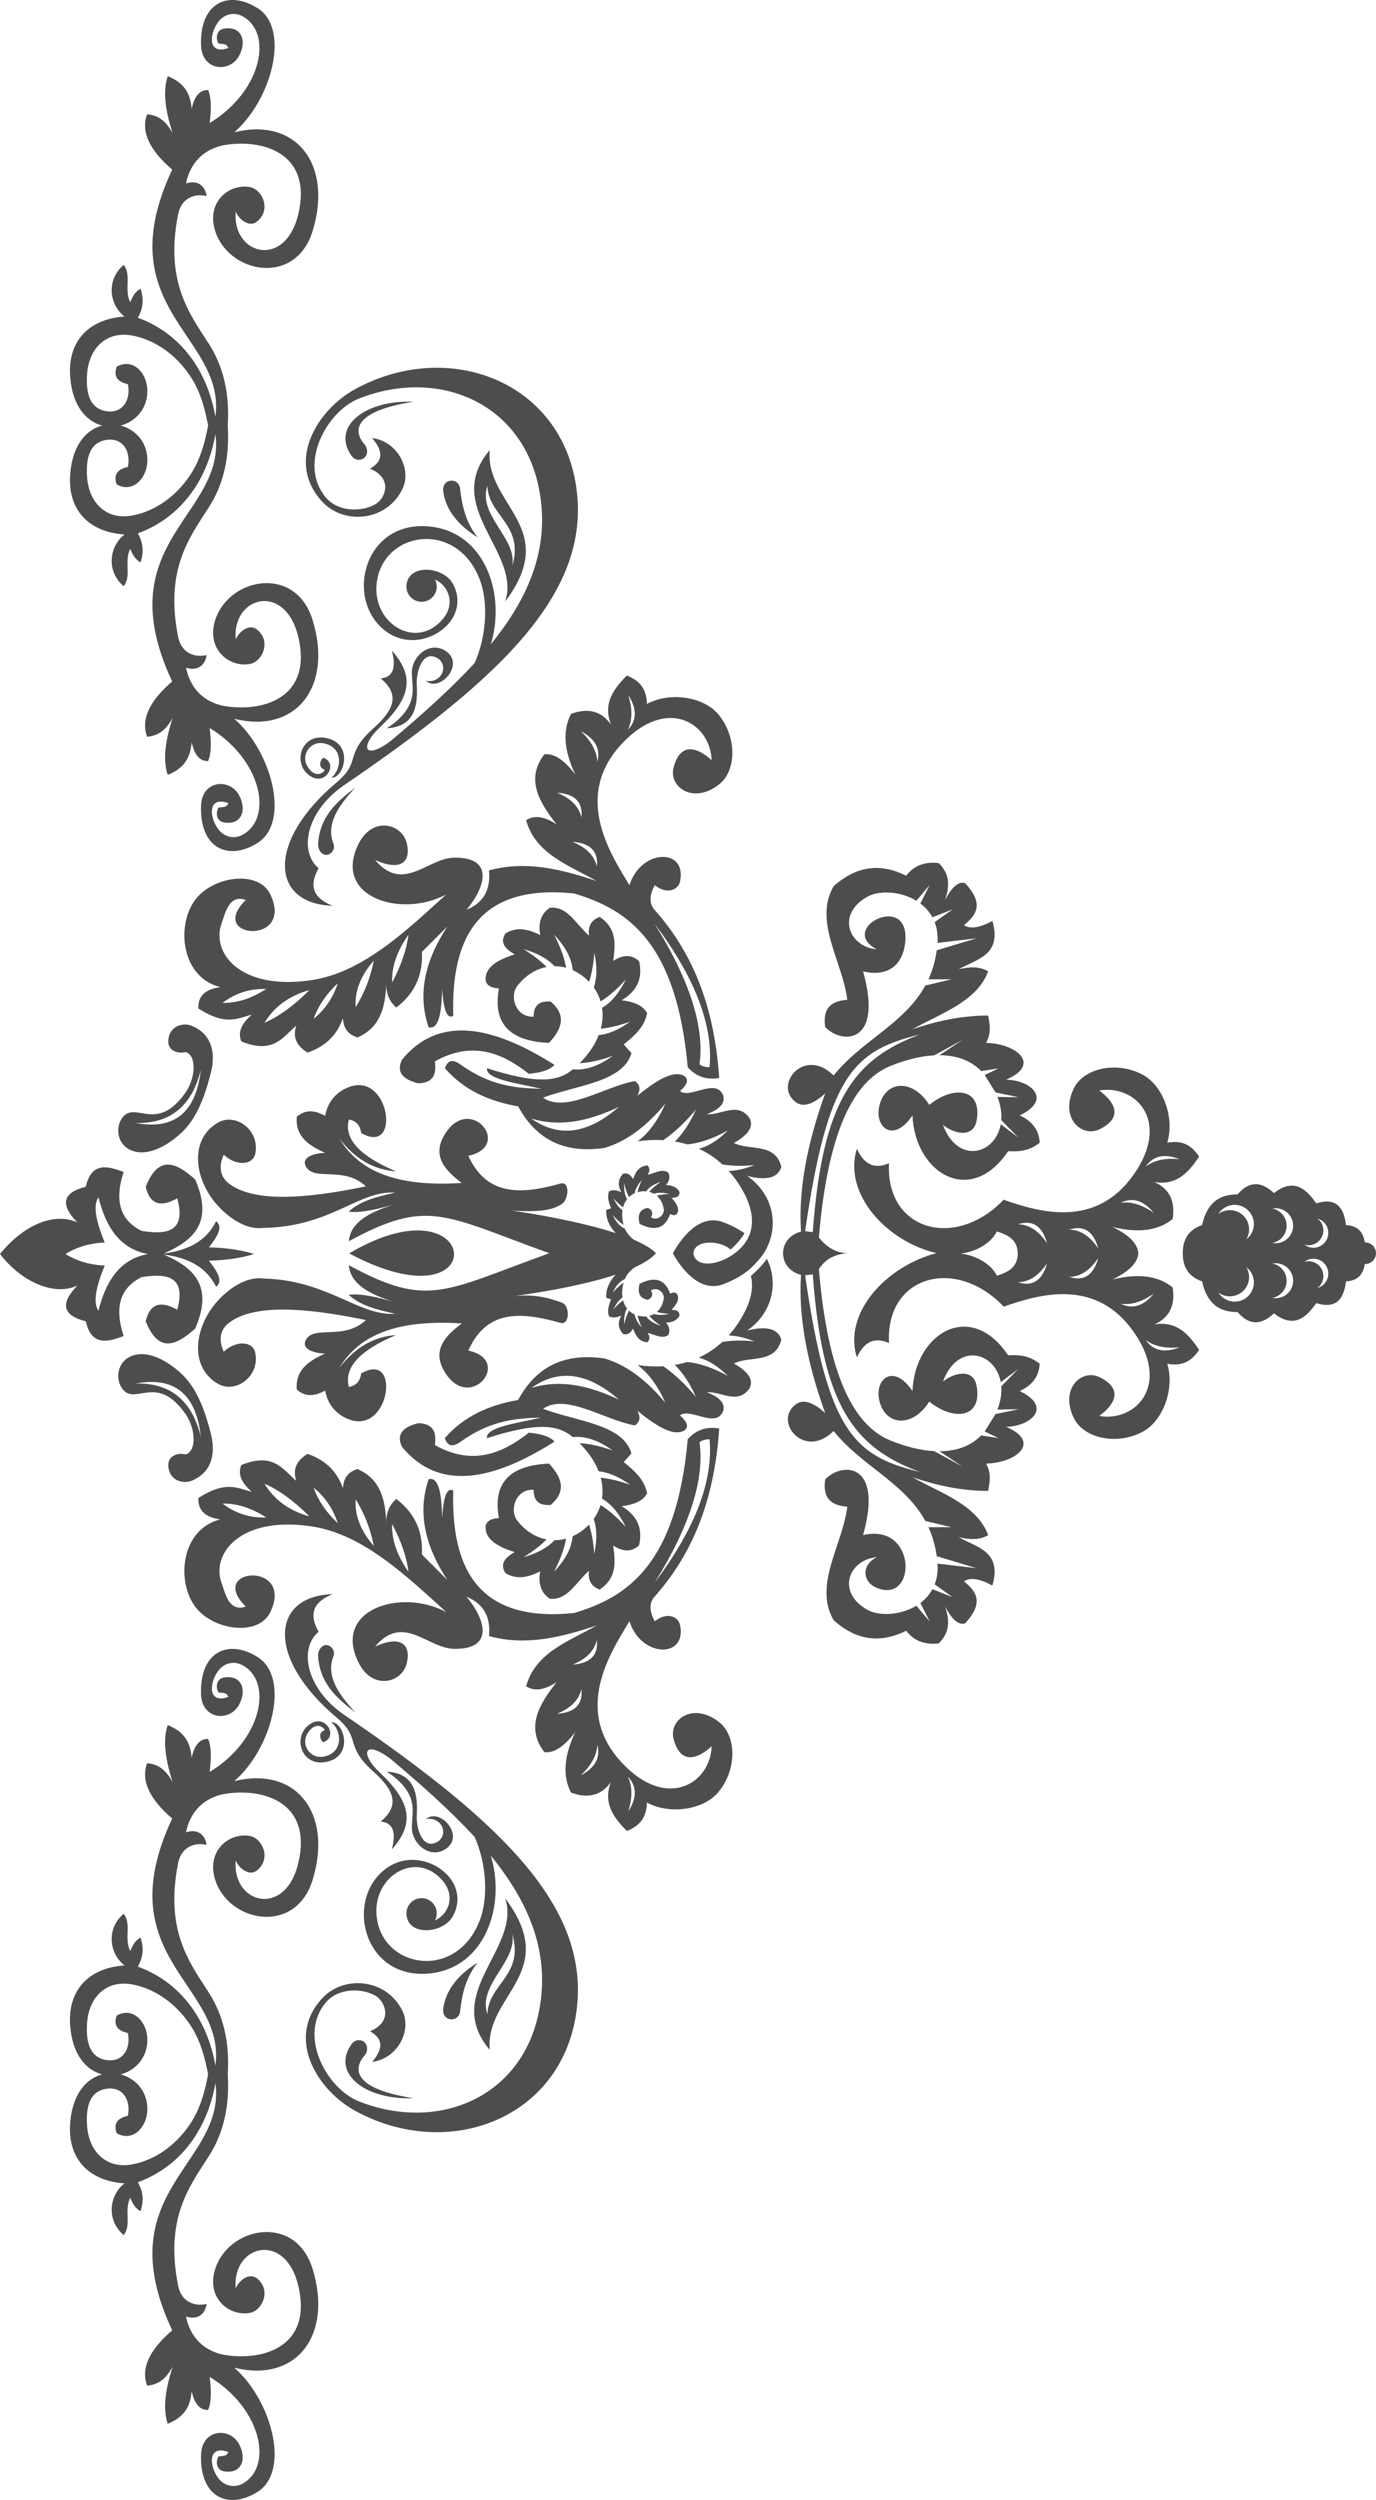<?xml version="1.0" encoding="UTF-8"?>
<!DOCTYPE svg PUBLIC "-//W3C//DTD SVG 1.1//EN" "http://www.w3.org/Graphics/SVG/1.1/DTD/svg11.dtd">
<!-- Creator: CorelDRAW X5 -->
<svg xmlns="http://www.w3.org/2000/svg" xml:space="preserve" width="90mm" height="163.508mm" style="shape-rendering:geometricPrecision; text-rendering:geometricPrecision; image-rendering:optimizeQuality; fill-rule:evenodd; clip-rule:evenodd"
viewBox="0 0 90 163.508"
 xmlns:xlink="http://www.w3.org/1999/xlink">
 <defs>
  <style type="text/css">
   <![CDATA[
    .fil0 {fill:#4D4D4D}
   ]]>
  </style>
 </defs>
 <g id="Layer_x0020_1">
  <g id="_626309528">
   <path id="_626305112" class="fil0" d="M24.341 134.859c0.867,-1.021 0.575,-1.593 -0.138,-2.003 1.525,-0.643 0.985,-1.921 0.406,-2.291 -0.815,-0.521 -2.449,-0.61 -3.306,0.417 -1.822,2.184 0.074,5.632 2.177,6.46 5.187,2.044 10.681,-0.266 11.776,-5.907 0.745,-3.838 -0.665,-7.107 -3.151,-10.162 0.987,3.256 -0.359,7.281 -3.93,7.692 -4.301,0.495 -5.644,-4.608 -3.079,-6.734 1.43,-1.187 3.311,-0.688 4.247,0.392 0.629,0.726 0.784,1.717 0.263,2.629 -0.648,1.134 -2.953,1.307 -3.022,-0.165 -0.025,-0.548 0.397,-1.012 0.944,-1.038 0.548,-0.025 1.012,0.398 1.038,0.945 0.009,0.183 -0.033,0.358 -0.113,0.508 0.839,-0.36 1.375,-1.536 0.519,-2.569 -1.755,-2.117 -4.755,-0.263 -4.312,2.499 0.522,3.254 5.189,3.945 6.697,0.13 0.628,-1.588 0.432,-3.855 -0.311,-5.512 -1.583,-1.727 -3.474,-3.4 -5.468,-5.085 -1.729,-1.314 -2.11,-0.43 -0.72,0.885 2.009,1.901 2.29,3.312 0.77,5.009 0.299,-1.128 0.079,-1.756 -0.732,-1.819 1.319,-1.09 0.829,-2.099 -0.465,-3.259 -1.97,-1.768 -0.747,-2.141 -2.415,-3.546 -4.597,-3.866 -4.323,-7.942 -0.266,-8.068 -1.091,0.445 -1.648,1.142 -0.912,2.454 -1.368,1.186 -0.717,3.807 1.671,5.434 10.568,7.203 16.4,12.869 15.116,19.895 -1.214,6.643 -8.434,9.272 -14.401,6.004 -2.466,-1.35 -4.558,-4.726 -2.167,-7.338 1.449,-1.583 4.264,-1.297 5.273,0.825 0.609,1.28 -0.321,3.097 -1.988,3.318zm-3.006 -19.619l0 0c-1.712,0.34 -2.277,-1.828 -0.938,-2.547 0.974,-0.524 1.733,0.947 0.731,1.258 -0.261,-0.285 -0.271,-0.67 0.121,-0.794 -0.173,-0.311 -0.716,-0.505 -1.15,0.244 -0.43,0.743 0.204,1.676 1.104,1.485 1.267,-0.268 1.157,-1.692 0.469,-2.242 0.82,-0.061 1.51,2.228 -0.338,2.596zm10.698 18.833l0 0c-0.325,-3.608 4.676,-5.033 1.009,-9.914 1.068,3.262 -4.152,6.191 -1.009,9.914zm-0.15 -2.333l0 0c0.032,-1.953 2.445,-2.569 1.613,-5.278 0.385,1.808 -2.283,3.345 -1.613,5.278zm-4.843 5.495l0 0c-3.127,0.118 -5.263,-1.57 -4.149,-3.384 0.121,-0.196 0.276,-0.403 0.539,-0.415 0.565,-0.026 0.758,0.612 0.402,1.02 -0.395,0.452 -1.423,2.046 3.208,2.779zm4.204 -8.872l0 0c-1.017,0.633 -2.024,1.557 -2.246,2.943 -0.153,0.954 1.007,0.99 1.091,0.269 0.119,-1.02 0.321,-2.172 1.155,-3.212zm-3.985 -9.635l0 0c-0.046,0.872 0.399,2.341 1.392,1.709 0.439,-0.28 0.493,-0.999 -0.096,-1.352 -0.184,-0.11 -0.423,-0.157 -0.696,-0.102 0.892,-0.795 2.594,1.078 1.295,1.946 -1.039,0.694 -2.239,-0.344 -2.217,-1.439 0.017,-0.821 0.23,-1.513 -0.32,-2.372 -0.349,-0.547 -0.884,-0.974 -1.329,-1.242 1.946,0.097 2.035,1.641 1.971,2.852zm-4.005 -6.716l0 0c-1.202,-0.927 -2.341,-1.876 -2.451,-3.725 -0.02,-0.342 0.24,-0.679 0.509,-0.693 0.318,-0.017 0.645,0.35 0.497,0.734 -0.488,1.267 0.277,2.431 1.444,3.683z"/>
   <path id="_626308568" class="fil0" d="M9.017 128.624c0.347,-0.614 0.401,-1.197 0.176,-1.9 -0.35,0.196 -0.518,0.498 -0.675,0.888 -0.418,-0.868 0.103,-1.761 -0.429,-2.445 -1.183,1.008 -0.917,2.654 0.061,3.382 -2.331,0.149 -3.756,1.604 -3.557,3.986 0.16,1.908 1.077,2.875 2.087,3.14 -1.01,0.267 -1.928,1.233 -2.087,3.142 -0.199,2.381 1.226,3.836 3.557,3.986 -0.978,0.728 -1.244,2.374 -0.061,3.382 0.532,-0.682 0.011,-1.576 0.429,-2.444 0.157,0.389 0.325,0.691 0.675,0.888 0.226,-0.703 0.171,-1.286 -0.176,-1.9 2.782,-1.019 4.535,-3.43 5.073,-6.478 0.701,5.317 -7.117,7.018 -2.828,16.164 -1.507,1.295 -2.054,2.5 -1.64,3.617 0.591,-0.05 1.163,-0.296 1.671,-1.239 -0.59,1.822 -0.59,2.938 -0.322,3.733 0.794,-0.33 1.467,-0.828 1.564,-2.143 0.174,0.837 0.532,1.25 1.073,1.239 0.21,-0.435 0.225,-1.189 0.107,-2.161 3.42,2.082 4.18,5.927 2.116,6.999 -0.507,0.263 -1.138,0.143 -1.523,-0.342 -0.641,-0.808 -0.731,-2.238 0.626,-1.746 -0.127,0.395 -0.602,0.192 -0.667,0.33 -0.196,0.418 -0.031,0.846 0.322,0.921 1.182,0.248 1.597,-0.765 1.042,-1.775 -0.619,-1.129 -2.43,-0.975 -2.483,0.704 -0.09,2.807 1.81,3.625 3.712,2.418 2.14,-1.359 0.91,-5.981 -1.535,-8.11 4.063,1.003 6.457,-2.124 5.121,-6.463 -1.136,-3.687 -5.619,-2.748 -6.409,0.134 -0.498,1.814 0.971,2.979 2.299,2.745 0.822,-0.144 1.439,-1.494 0.465,-2.263 -0.477,-0.377 -1.144,0.089 -1.384,0.656 -0.25,-2.838 3.273,-3.793 4.109,-0.101 0.865,3.816 -2.148,4.815 -4.631,4.486 -1.594,-0.21 -2.473,-1.25 -2.729,-2.545 0.715,0.242 1.242,-0.106 1.349,-0.82 -0.678,0.158 -1.638,-0.029 -1.871,-1.222 -0.853,-4.369 0.723,-6.435 2.006,-8.428 0.945,-1.468 1.384,-3.246 1.245,-5.363 0.139,-2.115 -0.299,-3.893 -1.245,-5.362 -1.283,-1.993 -2.859,-4.059 -2.006,-8.428 0.233,-1.193 1.193,-1.38 1.871,-1.222 -0.107,-0.714 -0.635,-1.062 -1.349,-0.82 0.256,-1.295 1.134,-2.335 2.729,-2.545 2.483,-0.328 5.496,0.671 4.631,4.488 -0.837,3.691 -4.36,2.736 -4.109,-0.101 0.24,0.566 0.907,1.03 1.384,0.655 0.974,-0.769 0.358,-2.118 -0.465,-2.262 -1.329,-0.234 -2.797,0.931 -2.299,2.745 0.79,2.882 5.273,3.821 6.409,0.135 1.337,-4.338 -1.057,-7.465 -5.121,-6.463 2.446,-2.129 3.676,-6.751 1.535,-8.111 -1.902,-1.208 -3.802,-0.389 -3.712,2.418 0.053,1.678 1.864,1.832 2.483,0.703 0.555,-1.01 0.14,-2.024 -1.042,-1.775 -0.353,0.075 -0.518,0.503 -0.322,0.922 0.065,0.138 0.54,-0.065 0.667,0.33 -1.356,0.492 -1.267,-0.939 -0.626,-1.746 0.385,-0.485 1.016,-0.606 1.523,-0.342 2.064,1.072 1.304,4.917 -2.116,6.998 0.117,-0.971 0.102,-1.725 -0.107,-2.161 -0.541,-0.011 -0.899,0.403 -1.073,1.239 -0.097,-1.315 -0.769,-1.812 -1.564,-2.142 -0.268,0.795 -0.268,1.911 0.322,3.733 -0.508,-0.943 -1.081,-1.19 -1.671,-1.239 -0.414,1.117 0.133,2.322 1.64,3.617 -4.289,9.146 3.529,10.847 2.828,16.164 -0.538,-3.048 -2.291,-5.461 -5.073,-6.478zm-1.128 7.051l0 0c0.929,-0.24 1.702,-1.027 1.748,-2.153 0.052,-1.244 -0.933,-2.316 -2.008,-1.69 -0.184,0.535 -0.061,0.959 0.736,1.139 0.202,0.994 -0.309,1.902 -1.349,1.774 -1.287,-0.155 -1.388,-1.448 -1.319,-2.445 0.112,-1.623 1.212,-2.828 2.944,-2.511 1.409,0.258 2.811,1.171 3.797,2.648 0.672,1.004 0.963,2.137 1.174,3.238 -0.21,1.102 -0.502,2.236 -1.174,3.24 -0.987,1.477 -2.389,2.39 -3.797,2.648 -1.732,0.318 -2.832,-0.888 -2.944,-2.511 -0.069,-0.997 0.032,-2.289 1.319,-2.444 1.041,-0.126 1.551,0.78 1.349,1.774 -0.797,0.179 -0.92,0.604 -0.736,1.139 1.076,0.626 2.061,-0.446 2.008,-1.69 -0.046,-1.127 -0.819,-1.913 -1.748,-2.155z"/>
   <path id="_626308328" class="fil0" d="M-0 82.019c1.556,-1.93 3.584,-2.756 5.061,-2.062 -1.166,-1.198 -0.943,-1.965 0.55,-2.338 0.36,-1.598 1.378,-1.392 2.476,-0.963 -0.683,2.101 -0.074,3.217 1.168,3.85 1.728,0.281 2.93,0.015 2.338,-2.13 -1.164,0.653 -1.815,0.331 -2.062,-0.757 0.851,-2.139 2.013,-1.562 3.232,-0.481 1.235,2.821 -0.129,4.009 -2.051,4.847 1.998,-0.255 2.924,-1.114 3.423,-2.111 0.315,0.247 0.376,0.665 -0.476,1.708 1.321,0.033 2.275,0.218 2.96,0.436 -0.684,0.219 -1.639,0.403 -2.96,0.437 0.852,1.042 0.791,1.461 0.476,1.707 -0.499,-0.997 -1.425,-1.855 -3.423,-2.109 1.923,0.837 3.287,2.025 2.051,4.847 -1.219,1.081 -2.381,1.656 -3.232,-0.481 0.247,-1.087 0.898,-1.41 2.062,-0.757 0.592,-2.145 -0.61,-2.412 -2.338,-2.131 -1.242,0.634 -1.852,1.75 -1.168,3.851 -1.098,0.429 -2.115,0.635 -2.476,-0.963 -1.493,-0.372 -1.716,-1.14 -0.55,-2.338 -1.478,0.694 -3.611,-0.183 -5.061,-2.063zm9.678 0l0 0c-1.923,-0.345 -2.786,-1.897 -3.24,-3.712 -0.273,0.427 -0.326,1.153 0.411,2.957 -1.141,0.057 -1.968,0.377 -2.561,0.755 0.593,0.379 1.42,0.699 2.561,0.756 -0.738,1.804 -0.684,2.53 -0.411,2.958 0.454,-1.815 1.317,-3.367 3.24,-3.713z"/>
   <path id="_626305592" class="fil0" d="M46.548 49.721c-0.797,-0.725 -2.009,-1.342 -2.491,0.479 -0.328,1.242 1.24,2.441 2.961,1.117 1.16,-0.892 1.204,-3.103 -0.029,-4.589 -0.968,-1.167 -3.165,-1.496 -4.675,-0.688 -0.028,-1.117 -0.604,-1.569 -1.315,-1.859 -0.854,0.876 -1.579,1.801 -1.039,3.208 -0.612,-0.868 -1.475,-1.116 -2.61,-0.699 -0.563,1.078 -0.468,2.398 0.276,3.958 -0.636,-0.816 -1.296,-1.394 -2.022,-1.312 -1.224,1.596 -0.377,3.091 0.796,4.571 -0.686,-0.429 -1.359,-0.658 -1.988,-0.263 0.606,2.21 2.779,2.938 4.617,3.981 -2.319,-0.775 -4.647,-1.359 -7.045,-0.695 0.123,1.314 -0.406,2.14 -1.466,2.568 1.28,-1.534 1.784,-3.451 -0.83,-3.402 -1.718,0.031 -3.326,2.339 -5.152,0.149 1.719,0.789 2.371,0.084 2.063,-1.119 -0.322,-1.26 -2.246,-1.779 -3.162,0.096 -1.69,3.455 2.793,4.857 5.749,3.28 -2.585,2.34 -5.427,5.089 -8.79,5.601 -4.715,0.717 -6.601,-1.822 -5.903,-3.707 0.236,-0.637 0.467,-1.923 1.583,-1.534 -2.61,2.556 3.224,2.994 1.599,-0.375 -0.784,-1.625 -3.83,-1.183 -4.96,0.437 -1.199,1.72 -0.825,5.011 1.693,5.637 -0.901,0.13 -1.474,0.52 -1.432,1.399 1.812,1.164 2.555,0.634 3.489,0.407 -0.573,0.514 -0.962,1.065 -0.681,1.748 2.12,0.856 2.706,-0.289 3.599,-1.034 -0.255,0.725 -0.011,1.313 0.735,1.765 1.324,-0.463 1.965,-1.278 2.31,-2.245 0.044,0.532 0.21,1.013 0.949,1.254 1.477,-0.63 1.819,-1.949 1.882,-3.44 0.017,0.536 0.163,1.045 0.658,1.484 1.15,-0.874 1.762,-2.057 1.678,-3.635 0.554,-0.554 1.108,-1.109 1.662,-1.664 -1.463,2.227 -1.961,4.423 -1.223,6.585 0.584,0.167 0.863,-0.715 0.877,-2.509 0.094,1.096 0.236,2.028 0.735,1.765 -0.158,-5.351 1.847,-8.622 7.893,-8.006 3.588,1.061 6.713,3.264 7.445,11.372 0.568,0.633 1.262,0.835 2.057,0.699 -0.331,-4.914 -1.855,-8.329 -4.242,-11.017 -0.308,-0.347 -0.369,-0.909 0.035,-1.596 0.74,0.615 1.521,0.35 1.647,-0.248 0.46,-2.201 -2.558,-2.141 -3.31,0.251 -1.319,-2.162 -3.669,-5.837 -0.51,-9.238 2.944,-3.169 5.806,-1.367 5.886,1.062zm-0.794 19.889l0 0c0.131,0.121 0.477,0.218 0.658,0.182 0.234,-2.666 -0.886,-5.767 -3.598,-9.375 2.262,3.61 3.283,6.752 2.94,9.193zm-4.69 -21.875l0 0c0.613,-0.636 0.591,-1.398 0.034,-2.265 0.243,0.804 0.301,1.571 -0.034,2.265zm-2.025 8.94l0 0c0.107,-1.026 -0.46,-1.536 -1.592,-1.613 0.799,0.33 1.402,0.811 1.592,1.613zm-1.011 -3.216l0 0c0.106,-1.026 -0.461,-1.535 -1.592,-1.611 0.798,0.329 1.401,0.81 1.592,1.611zm1.044 -3.641l0 0c0.225,-0.855 -0.167,-1.508 -1.076,-1.994 0.604,0.582 1.03,1.225 1.076,1.994zm-12.352 11.314l0 0c-0.793,1.128 -1.11,2.162 -1.073,3.13 0.609,-1.147 0.947,-2.183 1.073,-3.13zm-9.312 3.555l0 0c-1.045,-0.041 -1.996,0.261 -2.853,0.907 0.923,0.022 1.874,-0.275 2.853,-0.907zm2.83 0.07l0 0c-1.433,0.399 -2.341,1.163 -2.943,2.141 0.896,-0.39 1.865,-1.062 2.943,-2.141zm1.856 -0.445l0 0c-0.306,0.927 -0.82,1.71 -1.582,2.323 0.31,-0.87 0.851,-1.639 1.582,-2.323zm2.353 -1.487l0 0c-0.875,1.01 -1.253,2.026 -1.183,3.046 0.555,-0.897 0.963,-1.904 1.183,-3.046z"/>
   <path id="_626308280" class="fil0" d="M26.294 69.302c-0.371,0.765 -0.019,1.282 1.055,1.551 1.049,-0.024 1.197,-0.646 1.095,-1.433 2.414,-1.348 4.355,-0.599 6.146,0.815 0.669,-0.074 1.302,-0.187 1.68,-0.586 -4.075,-2.579 -7.572,-3.26 -9.976,-0.347z"/>
   <path id="_626308232" class="fil0" d="M34.903 66.494c0.009,-0.601 0.219,-1.051 1.116,-0.986 1.05,0.89 0.745,1.794 -0.116,2.704 -2.764,-0.124 -3.655,-1.439 -3.27,-3.567 -0.472,-0.02 -0.78,-0.169 -0.866,-0.495 -0.086,-0.864 0.737,-1.364 1.897,-1.728 -0.601,-0.348 -1.003,-0.752 -0.603,-1.374 0.761,-0.468 1.517,-0.264 2.273,0.109 -0.147,-0.795 0.053,-1.394 0.622,-1.782 1.147,-0.138 1.713,1.067 2.564,1.819 -0.05,-0.517 0.055,-0.973 0.699,-1.225 1.151,0.76 1.031,1.819 0.889,2.882 0.627,-0.413 1.197,-0.446 1.694,0.017 0.28,1.243 -0.239,2.013 -1.141,2.554 0.727,0.09 1.351,0.291 1.664,0.831 -0.151,0.89 -0.817,1.487 -1.53,2.057 0.169,0.189 0.338,0.378 0.507,0.567 -0.543,1.916 -3.628,2.098 -5.781,2.916 1.479,1.041 4.003,-0.725 6.005,-1.087 0.391,0.268 0.351,0.605 0.163,0.964 1.731,-1.422 2.535,-1.569 3.043,-1.311 0.372,0.246 0.203,0.596 -0.255,1.002 0.65,0.549 2.373,-0.919 2.832,0.309 0.134,0.517 -0.284,0.903 -1.082,1.204 0.931,0.081 2.015,-0.837 2.79,0.245 0.31,0.56 -0.073,1.106 -1.014,1.638 1.035,0.524 2.713,-0.049 3.103,1.571 -0.232,0.735 -1.014,0.891 -2.235,0.586 1.706,1.169 2.174,3.327 1.089,5.055 -0.268,0.385 -0.593,0.751 -0.986,1.095 -0.458,0.368 -1.021,0.69 -1.692,0.938 -1.461,0.541 -2.681,-0.94 -3.272,-2.034 0.615,-1.119 1.812,-2.577 3.272,-2.036 0.541,0.201 1.012,0.448 1.414,0.73 -0.245,0.395 -0.55,0.75 -0.913,1.067 -0.623,-0.603 -2.352,-0.693 -2.431,0.239 0.189,1.363 2.974,0.5 3.655,-1.169 0.38,-0.931 0.17,-2.133 -0.831,-3.57 -0.16,-0.231 -0.331,-0.445 -0.509,-0.644 0.516,-0.013 1.078,-0.144 1.687,-0.387 -0.736,0.075 -1.442,0.076 -2.104,-0.038 -0.466,-0.429 -0.983,-0.771 -1.541,-1.026 0.638,-0.166 1.272,-0.571 1.902,-1.197 -0.882,0.487 -1.768,0.827 -2.66,0.911 -0.263,-0.08 -0.532,-0.143 -0.808,-0.189 0.532,-0.52 0.99,-1.221 1.38,-2.093 -0.662,0.79 -1.368,1.479 -2.138,2.007 -0.54,-0.032 -1.101,-0.007 -1.676,0.073 0.723,-0.535 1.326,-1.365 1.817,-2.467 -1.155,1.38 -2.44,2.445 -3.978,2.899 -2.462,0.365 -4.401,-0.395 -5.657,-2.716 -1.886,-0.325 -3.542,-1.054 -4.792,-2.494 0.165,-0.485 0.475,-0.646 1.044,-0.227 1.978,1.413 3.634,1.525 5.273,1.573 -1.58,-0.365 -3.675,-0.626 -3.558,-1.346 3.177,1.018 4.6,0.922 5.617,0.07 0.814,0.09 1.684,-0.217 2.606,-0.879 -0.739,0.267 -1.466,0.444 -2.173,0.481 0.607,-0.603 1.016,-1.227 1.252,-1.84 0.654,-0.064 1.342,-0.365 2.06,-0.881 -0.652,0.235 -1.296,0.4 -1.923,0.464 0.124,-0.474 0.147,-0.935 0.082,-1.368 0.614,-0.355 1.129,-0.981 1.555,-1.853 -0.513,0.574 -1.058,1.067 -1.649,1.435 -0.098,-0.329 -0.249,-0.635 -0.447,-0.913 0.218,-0.633 0.222,-1.398 0.033,-2.283 -0.045,0.68 -0.148,1.324 -0.337,1.916 -0.04,-0.041 -0.081,-0.083 -0.124,-0.121 -0.299,-0.282 -0.621,-0.494 -0.951,-0.644 -0.065,-0.77 -0.481,-1.542 -1.217,-2.317 0.377,0.722 0.66,1.442 0.787,2.163 -0.253,-0.07 -0.507,-0.103 -0.76,-0.102 -0.46,-0.498 -1.142,-0.866 -2.025,-1.114 0.569,0.35 1.081,0.732 1.512,1.164 -0.722,0.138 -1.402,0.562 -1.926,1.245 -0.53,0.691 -0.076,2.082 1.077,1.999zm15.26 15.842l0 0c0.809,1.656 0.293,3.6 -1.293,4.687 1.221,-0.304 2.003,-0.149 2.235,0.586 -0.389,1.621 -2.069,1.047 -3.103,1.571 0.941,0.533 1.324,1.078 1.014,1.638 -0.775,1.083 -1.859,0.164 -2.79,0.246 0.799,0.299 1.216,0.688 1.082,1.203 -0.458,1.228 -2.181,-0.24 -2.832,0.309 0.458,0.406 0.627,0.757 0.255,1.003 -0.508,0.258 -1.312,0.111 -3.043,-1.312 0.188,0.36 0.228,0.696 -0.163,0.964 -2.001,-0.363 -4.526,-2.129 -6.005,-1.088 2.153,0.819 5.238,1.001 5.781,2.917 -0.169,0.189 -0.338,0.378 -0.507,0.567 0.712,0.569 1.378,1.167 1.53,2.056 -0.313,0.54 -0.937,0.741 -1.664,0.831 0.902,0.542 1.421,1.311 1.141,2.555 -0.497,0.463 -1.067,0.429 -1.694,0.016 0.142,1.063 0.262,2.122 -0.889,2.882 -0.644,-0.252 -0.749,-0.708 -0.699,-1.225 -0.851,0.752 -1.417,1.958 -2.564,1.82 -0.569,-0.388 -0.769,-0.987 -0.622,-1.783 -0.756,0.373 -1.512,0.578 -2.273,0.109 -0.4,-0.622 0.001,-1.024 0.603,-1.373 -1.16,-0.365 -1.983,-0.865 -1.897,-1.729 0.086,-0.326 0.395,-0.475 0.866,-0.493 -0.385,-2.128 0.507,-3.443 3.27,-3.567 0.861,0.909 1.166,1.813 0.116,2.704 -0.897,0.064 -1.107,-0.386 -1.116,-0.986 -1.152,-0.082 -1.607,1.307 -1.077,1.999 0.524,0.683 1.205,1.107 1.926,1.245 -0.431,0.432 -0.944,0.814 -1.512,1.163 0.883,-0.248 1.565,-0.616 2.024,-1.113 0.254,0.001 0.508,-0.033 0.761,-0.102 -0.127,0.722 -0.409,1.442 -0.787,2.162 0.736,-0.774 1.152,-1.547 1.217,-2.317 0.33,-0.148 0.651,-0.361 0.951,-0.643 0.042,-0.04 0.084,-0.081 0.124,-0.122 0.189,0.592 0.292,1.237 0.337,1.916 0.189,-0.885 0.184,-1.649 -0.033,-2.282 0.198,-0.279 0.349,-0.586 0.447,-0.913 0.591,0.367 1.134,0.86 1.649,1.433 -0.425,-0.872 -0.941,-1.498 -1.555,-1.853 0.065,-0.433 0.043,-0.894 -0.082,-1.367 0.628,0.062 1.271,0.228 1.923,0.463 -0.718,-0.516 -1.406,-0.816 -2.06,-0.882 -0.236,-0.612 -0.645,-1.236 -1.252,-1.84 0.708,0.038 1.434,0.216 2.173,0.481 -0.922,-0.662 -1.792,-0.968 -2.606,-0.878 -1.016,-0.852 -2.439,-0.948 -5.617,0.069 -0.117,-0.72 1.978,-0.98 3.558,-1.346 -1.639,0.048 -3.294,0.16 -5.274,1.573 -0.568,0.418 -0.877,0.257 -1.043,-0.227 1.25,-1.442 2.906,-2.169 4.792,-2.495 1.256,-2.321 3.195,-3.081 5.657,-2.716 1.538,0.455 2.824,1.52 3.978,2.899 -0.492,-1.102 -1.095,-1.932 -1.817,-2.466 0.576,0.08 1.136,0.106 1.676,0.073 0.77,0.529 1.476,1.216 2.138,2.006 -0.389,-0.87 -0.848,-1.573 -1.38,-2.092 0.276,-0.046 0.545,-0.109 0.808,-0.189 0.892,0.084 1.777,0.423 2.66,0.912 -0.63,-0.626 -1.264,-1.032 -1.902,-1.198 0.558,-0.255 1.075,-0.596 1.541,-1.026 0.661,-0.113 1.368,-0.113 2.104,-0.037 -0.608,-0.241 -1.172,-0.372 -1.687,-0.386 0.179,-0.2 0.349,-0.415 0.509,-0.645 0.89,-1.278 1.169,-2.375 0.94,-3.252 0.415,-0.345 0.76,-0.718 1.049,-1.118zm-15.408 8.444l0 0c1.831,-1.307 3.74,-0.968 5.716,0.757 -1.932,-0.911 -3.845,-1.342 -5.716,-0.757zm0 -17.622l0 0c1.831,1.307 3.74,0.966 5.716,-0.757 -1.932,0.91 -3.845,1.342 -5.716,0.757z"/>
   <path id="_626302520" class="fil0" d="M46.548 114.216c-0.797,0.725 -2.009,1.341 -2.491,-0.48 -0.328,-1.242 1.24,-2.441 2.961,-1.115 1.16,0.891 1.204,3.103 -0.029,4.589 -0.968,1.166 -3.165,1.496 -4.675,0.688 -0.028,1.117 -0.604,1.568 -1.315,1.859 -0.854,-0.877 -1.579,-1.802 -1.039,-3.208 -0.612,0.867 -1.475,1.116 -2.61,0.697 -0.563,-1.078 -0.468,-2.397 0.276,-3.958 -0.636,0.817 -1.296,1.396 -2.022,1.312 -1.224,-1.596 -0.377,-3.091 0.796,-4.571 -0.686,0.43 -1.359,0.66 -1.988,0.263 0.606,-2.21 2.779,-2.936 4.617,-3.979 -2.319,0.774 -4.647,1.358 -7.045,0.693 0.123,-1.314 -0.406,-2.139 -1.466,-2.568 1.28,1.534 1.784,3.451 -0.83,3.403 -1.718,-0.032 -3.326,-2.338 -5.152,-0.149 1.719,-0.789 2.371,-0.084 2.063,1.119 -0.322,1.261 -2.246,1.779 -3.162,-0.096 -1.69,-3.454 2.793,-4.857 5.749,-3.28 -2.585,-2.34 -5.427,-5.089 -8.79,-5.599 -4.715,-0.717 -6.601,1.822 -5.903,3.705 0.236,0.637 0.467,1.925 1.583,1.535 -2.61,-2.557 3.224,-2.994 1.599,0.374 -0.784,1.623 -3.83,1.184 -4.96,-0.436 -1.199,-1.721 -0.825,-5.013 1.693,-5.637 -0.901,-0.13 -1.474,-0.52 -1.432,-1.401 1.812,-1.164 2.555,-0.634 3.489,-0.406 -0.573,-0.514 -0.962,-1.066 -0.681,-1.75 2.12,-0.855 2.706,0.29 3.599,1.035 -0.255,-0.726 -0.011,-1.314 0.735,-1.765 1.324,0.462 1.965,1.277 2.31,2.244 0.044,-0.531 0.21,-1.013 0.949,-1.252 1.477,0.629 1.819,1.949 1.882,3.438 0.017,-0.536 0.163,-1.045 0.658,-1.484 1.15,0.875 1.762,2.057 1.678,3.635 0.554,0.555 1.108,1.11 1.662,1.665 -1.463,-2.226 -1.961,-4.424 -1.223,-6.585 0.584,-0.169 0.863,0.714 0.877,2.507 0.094,-1.096 0.236,-2.028 0.735,-1.765 -0.158,5.35 1.847,8.623 7.893,8.007 3.588,-1.061 6.713,-3.264 7.445,-11.373 0.568,-0.632 1.262,-0.833 2.057,-0.699 -0.331,4.914 -1.855,8.329 -4.242,11.018 -0.308,0.347 -0.369,0.908 0.035,1.594 0.74,-0.615 1.521,-0.349 1.647,0.248 0.46,2.201 -2.558,2.143 -3.31,-0.249 -1.319,2.161 -3.669,5.837 -0.51,9.237 2.944,3.169 5.806,1.369 5.886,-1.061zm-0.794 -19.889l0 0c0.131,-0.121 0.477,-0.218 0.658,-0.183 0.234,2.667 -0.886,5.767 -3.598,9.376 2.262,-3.611 3.283,-6.753 2.94,-9.193zm-4.69 21.874l0 0c0.613,0.636 0.591,1.398 0.034,2.265 0.243,-0.802 0.301,-1.571 -0.034,-2.265zm-2.025 -8.939l0 0c0.107,1.026 -0.46,1.535 -1.592,1.612 0.799,-0.329 1.402,-0.81 1.592,-1.612zm-1.011 3.215l0 0c0.106,1.026 -0.461,1.536 -1.592,1.612 0.798,-0.33 1.401,-0.811 1.592,-1.612zm1.044 3.642l0 0c0.225,0.855 -0.167,1.508 -1.076,1.993 0.604,-0.583 1.03,-1.224 1.076,-1.993zm-12.352 -11.315l0 0c-0.793,-1.126 -1.11,-2.162 -1.073,-3.128 0.609,1.147 0.947,2.181 1.073,3.128zm-9.312 -3.555l0 0c-1.045,0.041 -1.996,-0.259 -2.853,-0.906 0.923,-0.023 1.874,0.274 2.853,0.906zm2.83 -0.07l0 0c-1.433,-0.398 -2.341,-1.163 -2.943,-2.141 0.896,0.392 1.865,1.063 2.943,2.141zm1.856 0.445l0 0c-0.306,-0.925 -0.82,-1.709 -1.582,-2.323 0.31,0.87 0.851,1.639 1.582,2.323zm2.353 1.488l0 0c-0.875,-1.009 -1.253,-2.025 -1.183,-3.046 0.555,0.898 0.963,1.904 1.183,3.046z"/>
   <path id="_626308256" class="fil0" d="M26.294 94.635c-0.371,-0.765 -0.019,-1.283 1.055,-1.552 1.049,0.025 1.197,0.646 1.095,1.433 2.414,1.348 4.355,0.599 6.146,-0.814 0.669,0.074 1.302,0.187 1.68,0.586 -4.075,2.579 -7.572,3.259 -9.976,0.347z"/>
   <path id="_626302400" class="fil0" d="M36.792 85.221c0.473,0.184 0.5,1.481 -0.146,1.298 -2.766,-0.784 -4.855,-0.775 -6.016,1.816 2.917,0.624 0.172,4.02 -1.483,1.494 -0.982,-1.497 -0.012,-2.461 1.059,-3.271 -3.586,-0.224 -6.515,0.405 -8.007,2.908 1.026,-1.34 2.261,-2.053 3.7,-2.145 -2.291,0.965 -3.424,2.082 -3.079,3.39 0.428,-0.081 0.735,-0.322 0.802,-0.883 2.61,-1.502 1.896,3.896 -0.698,3.04 -0.977,-0.323 -1.514,-1.079 -1.653,-1.916 -0.642,0.341 -1.27,0.461 -1.861,-0.07 -0.102,-1.298 0.801,-1.878 1.856,-2.353 -0.793,-0.024 -1.627,-0.32 -1.225,-0.951 0.568,-0.894 2.469,0.094 3.893,-1.24 -4.109,-0.853 -7.343,-1.032 -8.946,0.172 -0.6,0.45 -0.707,1.139 -0.352,1.898 0.776,-0.746 1.913,-0.719 2.066,0.094 0.29,1.545 -1.31,2.663 -2.44,2.009 -1.742,-1.008 -1.611,-3.271 -0.401,-4.964 0.545,-0.763 1.927,-2.117 3.378,-1.926 4.196,0.107 6.235,2.47 8.609,2.307 -1.126,-0.254 -2.25,-0.511 -3.043,-1.242 0.757,-0.11 1.845,0.149 2.992,0.474 -1.651,-0.518 -2.867,-1.164 -2.982,-2.41 5.198,2.816 6.18,1.716 13.11,-0.783 -6.93,-2.501 -7.912,-3.601 -13.11,-0.784 0.115,-1.246 1.331,-1.893 2.982,-2.412 -1.147,0.326 -2.235,0.586 -2.992,0.474 0.793,-0.73 1.917,-0.987 3.043,-1.241 -2.373,-0.164 -4.192,2.232 -8.609,2.307 -1.451,0.191 -2.833,-1.163 -3.378,-1.927 -1.21,-1.691 -1.341,-3.955 0.401,-4.963 1.13,-0.654 2.729,0.464 2.44,2.01 -0.152,0.812 -1.29,0.839 -2.066,0.093 -0.355,0.758 -0.248,1.448 0.352,1.897 1.603,1.203 4.837,1.026 8.946,0.172 -1.424,-1.333 -3.325,-0.347 -3.893,-1.24 -0.402,-0.63 0.432,-0.926 1.225,-0.951 -1.055,-0.474 -1.958,-1.055 -1.856,-2.352 0.591,-0.531 1.22,-0.411 1.861,-0.07 0.139,-0.837 0.676,-1.593 1.653,-1.916 2.594,-0.856 3.308,4.542 0.698,3.04 -0.067,-0.56 -0.373,-0.802 -0.802,-0.883 -0.345,1.308 0.787,2.425 3.079,3.391 -1.44,-0.094 -2.675,-0.806 -3.701,-2.146 1.493,2.502 4.422,3.133 8.008,2.907 -1.071,-0.81 -2.041,-1.774 -1.059,-3.271 1.655,-2.526 4.401,0.869 1.483,1.494 1.144,2.487 3.184,2.618 6.016,1.817 0.646,-0.183 0.548,0.988 0.146,1.299 -0.662,0.509 -1.801,0.561 -3.337,0.465 1.052,0.143 4.347,0.67 6.817,1.472 -0.373,-0.383 -0.661,-0.933 -0.618,-1.516 0.104,-0.035 0.209,-0.07 0.314,-0.105 -0.146,-0.367 -0.269,-0.736 -0.135,-1.103 0.234,-0.136 0.512,-0.078 0.806,0.045 -0.224,-0.399 -0.253,-0.8 0.12,-1.209 0.287,-0.068 0.495,0.068 0.641,0.359 0.176,-0.431 0.357,-0.857 0.955,-0.896 0.189,0.234 0.13,0.429 0,0.612 0.482,-0.101 0.956,-0.433 1.357,-0.135 0.132,0.269 0.077,0.537 -0.148,0.805 0.365,0.022 0.694,0.108 0.879,0.449 0.018,0.32 -0.22,0.385 -0.522,0.388 0.359,0.386 0.561,0.752 0.343,1.059 -0.103,0.104 -0.251,0.095 -0.432,0 -0.313,0.885 -0.932,1.189 -2,0.641 -0.129,-0.527 -0.05,-0.933 0.537,-1.044 0.352,0.169 0.335,0.383 0.209,0.611 0.417,0.28 0.887,-0.147 0.836,-0.521 -0.051,-0.37 -0.216,-0.677 -0.458,-0.884 0.255,-0.07 0.53,-0.103 0.82,-0.113 -0.387,-0.097 -0.723,-0.104 -1.002,-0.016 -0.095,-0.055 -0.199,-0.097 -0.309,-0.125 0.203,-0.245 0.464,-0.456 0.761,-0.646 -0.444,0.133 -0.768,0.336 -0.957,0.612 -0.156,-0.016 -0.324,-0.005 -0.497,0.038 -0.024,0.005 -0.049,0.012 -0.073,0.019 0.056,-0.264 0.156,-0.529 0.285,-0.795 -0.261,0.293 -0.424,0.583 -0.478,0.868 -0.135,0.062 -0.258,0.145 -0.366,0.247 -0.143,-0.265 -0.242,-0.567 -0.312,-0.895 -0.028,0.421 0.032,0.768 0.187,1.033 -0.117,0.149 -0.208,0.327 -0.263,0.534 -0.223,-0.159 -0.431,-0.36 -0.625,-0.589 0.159,0.349 0.353,0.61 0.587,0.775 -0.043,0.283 -0.023,0.605 0.076,0.964 -0.258,-0.167 -0.495,-0.39 -0.716,-0.65 0.205,0.447 0.467,0.751 0.793,0.892 0.095,0.256 0.345,0.547 0.597,0.731 0.632,0.271 1.141,0.564 1.441,0.877 -0.295,0.34 -0.786,0.649 -1.395,0.927 -0.267,0.182 -0.542,0.493 -0.643,0.765 -0.326,0.14 -0.587,0.444 -0.793,0.891 0.221,-0.259 0.457,-0.482 0.716,-0.649 -0.099,0.358 -0.119,0.681 -0.076,0.963 -0.233,0.165 -0.427,0.427 -0.587,0.775 0.194,-0.23 0.402,-0.429 0.625,-0.588 0.055,0.205 0.145,0.384 0.263,0.533 -0.155,0.265 -0.215,0.612 -0.187,1.032 0.07,-0.326 0.169,-0.629 0.312,-0.895 0.108,0.103 0.231,0.185 0.366,0.248 0.054,0.285 0.216,0.575 0.478,0.867 -0.129,-0.265 -0.229,-0.531 -0.285,-0.794 0.024,0.007 0.049,0.013 0.073,0.019 0.173,0.041 0.341,0.053 0.497,0.038 0.189,0.276 0.513,0.478 0.957,0.612 -0.297,-0.192 -0.558,-0.402 -0.761,-0.646 0.11,-0.028 0.213,-0.07 0.309,-0.125 0.28,0.089 0.615,0.08 1.002,-0.015 -0.289,-0.01 -0.565,-0.044 -0.82,-0.114 0.242,-0.207 0.407,-0.513 0.458,-0.883 0.051,-0.375 -0.418,-0.801 -0.836,-0.523 0.126,0.229 0.143,0.444 -0.209,0.612 -0.587,-0.111 -0.667,-0.517 -0.537,-1.045 1.068,-0.547 1.687,-0.242 2,0.642 0.181,-0.094 0.329,-0.104 0.432,0 0.218,0.308 0.016,0.673 -0.343,1.06 0.302,0.001 0.539,0.068 0.522,0.388 -0.186,0.341 -0.514,0.425 -0.879,0.447 0.226,0.269 0.28,0.537 0.148,0.805 -0.402,0.299 -0.875,-0.034 -1.357,-0.133 0.13,0.183 0.189,0.378 0,0.611 -0.598,-0.039 -0.779,-0.463 -0.955,-0.895 -0.146,0.29 -0.354,0.426 -0.641,0.358 -0.373,-0.407 -0.343,-0.81 -0.12,-1.209 -0.293,0.124 -0.572,0.182 -0.806,0.045 -0.134,-0.367 -0.012,-0.736 0.135,-1.103 -0.105,-0.034 -0.209,-0.069 -0.314,-0.105 -0.042,-0.581 0.242,-1.128 0.613,-1.511 -2.489,0.822 -5.816,1.288 -6.872,1.432 1.414,-0.207 2.496,0.064 3.398,0.415zm-13.953 -3.243l0 0c9.548,5.105 8.738,-5.175 0,0z"/>
   <path id="_626308376" class="fil0" d="M12.146 68.81c-0.448,0.119 -1.147,-0.037 -1.139,-0.701 0.013,-0.994 0.946,-1.256 1.531,-1.018 1.237,0.502 1.61,1.654 1.257,3.058 -0.563,2.244 -1.221,3.329 -2.072,4.07 -1.021,0.89 -2.24,1.442 -3.204,0.991 -0.861,-0.401 -0.934,-1.424 -0.593,-1.99 0.845,-1.405 2.262,1.034 4.221,-1.782 0.623,-0.897 0.749,-2.381 0,-2.628zm0.991 1.164l0 0c-0.34,2.979 -1.899,3.907 -4.264,3.477 2.083,0.04 3.622,-0.905 4.264,-3.477z"/>
   <path id="_626308640" class="fil0" d="M12.146 95.126c-0.448,-0.118 -1.147,0.039 -1.139,0.701 0.013,0.995 0.946,1.256 1.531,1.019 1.237,-0.502 1.61,-1.654 1.257,-3.058 -0.563,-2.243 -1.221,-3.328 -2.072,-4.07 -1.021,-0.889 -2.24,-1.441 -3.204,-0.991 -0.861,0.402 -0.934,1.424 -0.593,1.991 0.845,1.404 2.262,-1.035 4.221,1.783 0.623,0.896 0.749,2.381 0,2.626zm0.991 -1.164l0 0c-0.34,-2.979 -1.899,-3.907 -4.264,-3.477 2.083,-0.039 3.622,0.907 4.264,3.477z"/>
   <path id="_626308712" class="fil0" d="M52.363 80.563l0.029 -0.007c-0.179,-2.732 0.399,-5.767 1.583,-9.045 -0.668,0.619 -1.355,0.945 -1.857,0.619 -1.622,-1.054 0.434,-3.735 2.407,-1.788 1.82,-2.281 4.616,-3.363 5.997,-5.884l1.713 -0.406 -1.509 0c0.256,-0.556 0.443,-1.181 0.544,-1.897l2.597 -0.784 -2.545 0.299c0.035,-0.518 -0.038,-0.969 -0.188,-1.358l1.169 -0.833 -1.316 0.516c-0.198,-0.364 -0.471,-0.663 -0.787,-0.901l0.608 -1.215 -0.869 1.037c-1.057,-0.644 -2.453,-0.693 -3.213,-0.263 -2.045,1.155 -1.216,3.269 0.619,3.438 -2.632,-1.377 2.26,-3.845 1.857,-0.413 -0.183,1.557 -1.24,2.213 -2.751,1.856 1.333,4.711 -1.325,4.824 -2.476,3.645 -0.142,-0.965 0.117,-1.694 1.444,-1.788 -0.298,-2.476 -2.23,-5.124 -0.894,-7.428 1.582,-1.41 3.163,-1.477 4.745,-0.688 0.475,-0.616 1.151,-0.942 2.132,-0.824 0.779,0.774 0.689,1.586 0.412,2.407 0.397,-0.735 0.819,-1.238 1.307,-1.101 1.285,1.383 0.719,2.106 -0.069,2.751 0.394,0.268 1.003,0.19 1.857,-0.275 0.651,2.253 -1.025,2.49 -2.201,3.163 0.723,-0.176 1.387,-0.192 1.925,0.137 -0.738,1.975 -3.043,2.723 -4.951,3.783 1.517,-0.507 3.112,-0.892 4.951,-0.895 0.106,0.581 0.221,1.16 -0.137,1.788 2.007,0.05 3.637,1.421 1.306,2.407 1.641,0.029 3.065,1.298 0.894,2.338 0.816,0.373 1.27,0.957 1.306,1.788 -0.717,0.566 -1.392,0.584 -2.062,0.55 -2.458,3.667 -6.099,1.445 -6.258,-2.339 -1.272,1.89 -2.553,0.742 -2.144,-0.717 0.452,-1.609 2.199,-1.642 3.244,0.029 1.623,-1.313 3.484,-1.065 3.095,1.032 -0.215,1.154 -1.467,0.872 -2.201,0.275 0.962,2.603 3.424,1.95 3.779,-0.04l1.146 0.866 -1.111 -1.137c0.035,-0.454 -0.037,-0.966 -0.25,-1.518l1.396 0.024 -1.521 -0.318 -0.709 -1.137 0.906 -0.435 -1.133 0.178c-0.706,-0.726 -1.664,-1.034 -2.73,-1.039l1.525 -1.012 -1.87 1.021c-0.918,0.049 -1.902,0.304 -2.866,0.697 -2.418,0.984 -4.093,4.295 -4.677,11.208 0.281,0.384 0.951,1.034 1.858,1.031 -1.165,0.116 -1.586,0.645 -1.858,1.043 0.583,6.915 2.259,10.225 4.677,11.21 0.964,0.393 1.948,0.649 2.866,0.697l1.87 1.021 -1.525 -1.012c1.066,-0.005 2.024,-0.313 2.73,-1.039l1.133 0.178 -0.906 -0.435 0.709 -1.137 1.521 -0.319 -1.396 0.025c0.213,-0.552 0.285,-1.065 0.25,-1.518l1.111 -1.137 -1.146 0.864c-0.355,-1.988 -2.817,-2.642 -3.779,-0.039 0.734,-0.597 1.986,-0.879 2.201,0.275 0.389,2.096 -1.472,2.344 -3.095,1.032 -1.045,1.671 -2.792,1.638 -3.244,0.029 -0.41,-1.459 0.872,-2.607 2.144,-0.718 0.159,-3.783 3.8,-6.005 6.258,-2.338 0.67,-0.033 1.346,-0.016 2.062,0.55 -0.036,0.831 -0.491,1.415 -1.306,1.787 2.171,1.04 0.747,2.31 -0.894,2.339 2.331,0.986 0.701,2.357 -1.306,2.407 0.358,0.627 0.243,1.206 0.137,1.787 -1.839,-0.001 -3.433,-0.387 -4.951,-0.894 1.908,1.06 4.212,1.808 4.951,3.782 -0.538,0.33 -1.203,0.313 -1.925,0.138 1.175,0.673 2.852,0.911 2.201,3.164 -0.853,-0.466 -1.463,-0.543 -1.857,-0.275 0.787,0.645 1.353,1.369 0.069,2.75 -0.488,0.138 -0.91,-0.366 -1.307,-1.1 0.277,0.821 0.367,1.632 -0.412,2.407 -0.981,0.116 -1.657,-0.21 -2.132,-0.826 -1.582,0.789 -3.163,0.724 -4.745,-0.688 -1.336,-2.304 0.596,-4.951 0.894,-7.426 -1.327,-0.095 -1.586,-0.822 -1.444,-1.788 1.151,-1.178 3.809,-1.065 2.476,3.645 3.567,-0.84 3.538,4.613 0.84,3.429 -0.801,-0.352 -1.037,-1.413 0.054,-1.985 -1.835,0.17 -2.664,2.283 -0.619,3.438 0.76,0.43 2.156,0.379 3.213,-0.263l0.869 1.036 -0.608 -1.214c0.316,-0.238 0.589,-0.537 0.787,-0.901l1.316 0.517 -1.169 -0.833c0.151,-0.389 0.223,-0.842 0.188,-1.359l2.545 0.301 -2.597 -0.786c-0.101,-0.715 -0.289,-1.34 -0.544,-1.896l1.509 0 -1.713 -0.406c-1.381,-2.522 -4.177,-3.604 -5.997,-5.884 -1.973,1.946 -4.029,-0.735 -2.407,-1.789 0.502,-0.325 1.189,-0.001 1.857,0.618 -1.185,-3.277 -1.762,-6.312 -1.583,-9.044 -1.546,-0.384 -1.575,-2.402 -0.029,-2.819zm0.299 -0.037l0 0 0.497 0.062c0.637,-8.575 2.661,-11.317 7.014,-12.928 -4.295,1.048 -6.027,2.583 -7.511,12.866zm0 2.885l0 0 0.497 -0.063c0.637,8.576 2.661,11.317 7.014,12.929 -4.295,-1.048 -6.027,-2.584 -7.511,-12.866z"/>
   <path id="_626308688" class="fil0" d="M71.894 71.323c0.869,0.636 1.716,1.7 0.028,2.535 -1.151,0.57 -2.639,-0.726 -1.685,-2.677 0.643,-1.316 2.799,-1.802 4.503,-0.89 1.336,0.715 2.1,2.802 1.608,4.444 1.1,-0.196 1.658,0.278 2.084,0.916 -0.688,1.011 -1.449,1.907 -2.936,1.659 0.972,0.425 1.388,1.222 1.205,2.418 -0.943,0.767 -2.255,0.938 -3.932,0.521 0.927,0.46 1.625,0.991 1.69,1.719 -0.064,0.726 -0.762,1.258 -1.689,1.718 1.677,-0.418 2.989,-0.247 3.933,0.52 0.182,1.196 -0.234,1.992 -1.206,2.419 1.487,-0.248 2.248,0.647 2.935,1.659 -0.426,0.637 -0.984,1.113 -2.083,0.916 0.491,1.642 -0.273,3.727 -1.608,4.443 -1.703,0.911 -3.861,0.425 -4.503,-0.889 -0.954,-1.952 0.535,-3.247 1.686,-2.678 1.689,0.837 0.842,1.901 -0.028,2.537 2.397,0.408 4.734,-2.037 2.217,-5.556 -2.453,-3.43 -6.04,-2.449 -8.461,-1.596 -3.148,-3.309 -7.739,-2.035 -7.504,2.38 -0.853,-0.373 -1.583,-0.192 -2.102,0.941 -0.923,-2.955 1.983,-5.992 5.215,-6.822 -3.232,-0.736 -6.138,-3.868 -5.215,-6.823 0.518,1.133 1.249,1.315 2.102,0.941 -0.235,4.415 4.355,5.69 7.504,2.38l0.009 0.017c2.421,0.852 6.001,1.827 8.452,-1.599 2.517,-3.518 0.18,-5.962 -2.217,-5.554zm-9.054 10.667l0 0c1.091,-0.127 2.035,-0.751 2.358,-1.443 1.157,0.324 1.344,0.867 1.375,1.443 -0.031,0.576 -0.218,1.118 -1.375,1.443 -0.323,-0.692 -1.266,-1.315 -2.358,-1.443zm12.097 5.647l0 0c0.5,0.729 1.251,0.858 2.212,0.487 -0.836,0.076 -1.6,-0.019 -2.212,-0.487zm-8.354 -3.771l0 0c0.984,0.31 1.597,-0.143 1.898,-1.237 -0.482,0.717 -1.074,1.211 -1.898,1.237zm3.353 -0.348l0 0c0.984,0.309 1.597,-0.144 1.897,-1.237 -0.482,0.717 -1.075,1.212 -1.897,1.237zm3.359 1.751l0 0c0.793,0.392 1.511,0.138 2.168,-0.656 -0.692,0.476 -1.406,0.765 -2.168,0.656zm1.643 -8.969l0 0c0.5,-0.728 1.251,-0.858 2.212,-0.486 -0.836,-0.077 -1.6,0.02 -2.212,0.486zm-8.355 3.771l0 0c0.985,-0.309 1.597,0.144 1.898,1.238 -0.482,-0.716 -1.075,-1.212 -1.898,-1.238zm3.352 0.349l0 0c0.985,-0.31 1.597,0.143 1.899,1.237 -0.482,-0.717 -1.075,-1.211 -1.899,-1.237zm3.36 -1.752l0 0c0.793,-0.39 1.511,-0.137 2.168,0.656 -0.692,-0.476 -1.406,-0.764 -2.168,-0.656z"/>
   <path id="_626309912" class="fil0" d="M77.362 81.988l0 -0.039c0,-0.964 0.452,-1.543 1.261,-1.821 0.345,-1.559 1.224,-2.011 2.322,-2.009 0.843,-0.975 1.626,-0.782 2.385,-0.084 1.217,-0.962 2.047,-0.377 2.761,0.67 1.308,-0.406 1.808,0.266 1.946,1.422 0.778,0.038 1.132,0.469 1.231,1.135l0.024 -0.001c0.39,0 0.706,0.316 0.706,0.707 0,0.388 -0.316,0.705 -0.706,0.705l-0.024 -0.001c-0.099,0.665 -0.453,1.098 -1.231,1.136 -0.138,1.155 -0.638,1.828 -1.946,1.422 -0.714,1.048 -1.545,1.632 -2.761,0.669 -0.759,0.698 -1.543,0.892 -2.385,-0.084 -1.099,0.002 -1.977,-0.449 -2.322,-2.008 -0.809,-0.278 -1.261,-0.858 -1.261,-1.82zm7.956 0.537l0 0c0.236,-0.177 0.549,-0.247 0.854,-0.161 0.517,0.145 0.819,0.684 0.672,1.201 -0.095,0.338 -0.356,0.583 -0.67,0.673 0.162,-0.124 0.287,-0.298 0.347,-0.511 0.146,-0.518 -0.155,-1.056 -0.674,-1.202 -0.179,-0.051 -0.362,-0.047 -0.53,0zm0.001 -1.116l0 0c0.235,0.178 0.548,0.248 0.853,0.163 0.517,-0.146 0.819,-0.684 0.672,-1.202 -0.095,-0.337 -0.356,-0.583 -0.67,-0.672 0.162,0.123 0.287,0.299 0.347,0.511 0.146,0.518 -0.155,1.055 -0.674,1.201 -0.179,0.051 -0.362,0.047 -0.529,0zm-2.094 -0.115l0 0c0.341,0.064 0.706,-0.028 0.982,-0.279 0.467,-0.427 0.5,-1.151 0.073,-1.618 -0.277,-0.304 -0.682,-0.424 -1.06,-0.353 0.236,0.045 0.46,0.163 0.635,0.354 0.426,0.467 0.394,1.191 -0.073,1.618 -0.163,0.147 -0.356,0.24 -0.557,0.278zm-1.712 -0.233l0 0c0.303,-0.229 0.499,-0.593 0.499,-1.003 0,-0.692 -0.562,-1.255 -1.255,-1.255 -0.453,0 -0.85,0.239 -1.07,0.598 0.211,-0.159 0.472,-0.252 0.756,-0.252 0.693,0 1.256,0.561 1.256,1.255 0,0.241 -0.068,0.466 -0.185,0.657zm0 1.813l0 0c0.303,0.229 0.499,0.593 0.499,1.002 0,0.694 -0.562,1.256 -1.255,1.256 -0.453,0 -0.85,-0.24 -1.07,-0.599 0.211,0.159 0.472,0.253 0.756,0.253 0.693,0 1.256,-0.562 1.256,-1.255 0,-0.241 -0.068,-0.467 -0.185,-0.657zm1.712 -0.234l0 0c0.341,-0.063 0.706,0.028 0.982,0.28 0.467,0.425 0.5,1.149 0.073,1.617 -0.277,0.304 -0.682,0.424 -1.06,0.353 0.236,-0.044 0.46,-0.163 0.635,-0.353 0.426,-0.467 0.394,-1.191 -0.073,-1.618 -0.163,-0.148 -0.356,-0.24 -0.557,-0.279z"/>
   <path id="_626309792" class="fil0" d="M24.341 28.651c0.867,1.02 0.575,1.592 -0.138,2.002 1.525,0.643 0.985,1.921 0.406,2.291 -0.815,0.521 -2.449,0.61 -3.306,-0.417 -1.822,-2.184 0.074,-5.632 2.177,-6.46 5.187,-2.045 10.681,0.267 11.776,5.907 0.745,3.838 -0.665,7.107 -3.151,10.163 0.987,-3.256 -0.359,-7.282 -3.93,-7.693 -4.301,-0.495 -5.644,4.608 -3.079,6.735 1.43,1.186 3.311,0.687 4.247,-0.393 0.629,-0.725 0.784,-1.717 0.263,-2.629 -0.648,-1.134 -2.953,-1.307 -3.022,0.166 -0.025,0.547 0.397,1.011 0.944,1.037 0.548,0.025 1.012,-0.397 1.038,-0.945 0.009,-0.183 -0.033,-0.356 -0.113,-0.508 0.839,0.36 1.375,1.538 0.519,2.57 -1.755,2.117 -4.755,0.263 -4.312,-2.499 0.522,-3.255 5.189,-3.945 6.697,-0.13 0.628,1.589 0.432,3.854 -0.311,5.512 -1.583,1.727 -3.474,3.4 -5.468,5.085 -1.729,1.314 -2.11,0.43 -0.72,-0.885 2.009,-1.901 2.29,-3.312 0.77,-5.008 0.299,1.126 0.079,1.756 -0.732,1.817 1.319,1.09 0.829,2.099 -0.465,3.259 -1.97,1.768 -0.747,2.141 -2.415,3.546 -4.597,3.866 -4.323,7.943 -0.266,8.068 -1.091,-0.444 -1.648,-1.142 -0.912,-2.453 -1.368,-1.187 -0.717,-3.807 1.671,-5.436 10.568,-7.203 16.4,-12.869 15.116,-19.895 -1.214,-6.643 -8.434,-9.271 -14.401,-6.004 -2.466,1.35 -4.558,4.728 -2.167,7.338 1.449,1.583 4.264,1.299 5.273,-0.825 0.609,-1.28 -0.321,-3.097 -1.988,-3.317zm-3.006 19.619l0 0c-1.712,-0.341 -2.277,1.827 -0.938,2.547 0.974,0.523 1.733,-0.947 0.731,-1.259 -0.261,0.284 -0.271,0.669 0.121,0.794 -0.173,0.31 -0.716,0.504 -1.15,-0.245 -0.43,-0.743 0.204,-1.674 1.104,-1.485 1.267,0.268 1.157,1.692 0.469,2.242 0.82,0.061 1.51,-2.228 -0.338,-2.595zm10.698 -18.833l0 0c-0.325,3.607 4.676,5.032 1.009,9.912 1.068,-3.26 -4.152,-6.191 -1.009,-9.912zm-0.15 2.333l0 0c0.032,1.952 2.445,2.568 1.613,5.277 0.385,-1.808 -2.283,-3.344 -1.613,-5.277zm-4.843 -5.496l0 0c-3.127,-0.118 -5.263,1.57 -4.149,3.384 0.121,0.198 0.276,0.403 0.539,0.415 0.565,0.026 0.758,-0.611 0.402,-1.018 -0.395,-0.452 -1.423,-2.046 3.208,-2.78zm4.204 8.873l0 0c-1.017,-0.634 -2.024,-1.558 -2.246,-2.943 -0.153,-0.956 1.007,-0.991 1.091,-0.27 0.119,1.02 0.321,2.171 1.155,3.213zm-3.985 9.634l0 0c-0.046,-0.871 0.399,-2.341 1.392,-1.709 0.439,0.28 0.493,0.999 -0.096,1.352 -0.184,0.11 -0.423,0.157 -0.696,0.102 0.892,0.796 2.594,-1.078 1.295,-1.945 -1.039,-0.693 -2.239,0.343 -2.217,1.438 0.017,0.821 0.23,1.513 -0.32,2.372 -0.349,0.547 -0.884,0.975 -1.329,1.242 1.946,-0.097 2.035,-1.641 1.971,-2.852zm-4.005 6.717l0 0c-1.202,0.926 -2.341,1.874 -2.451,3.725 -0.02,0.341 0.24,0.678 0.509,0.691 0.318,0.017 0.645,-0.35 0.497,-0.734 -0.488,-1.267 0.277,-2.431 1.444,-3.682z"/>
   <path id="_626309720" class="fil0" d="M9.017 34.884c0.347,0.614 0.401,1.197 0.176,1.9 -0.35,-0.196 -0.518,-0.498 -0.675,-0.888 -0.418,0.868 0.103,1.762 -0.429,2.446 -1.183,-1.008 -0.917,-2.655 0.061,-3.383 -2.331,-0.148 -3.756,-1.604 -3.557,-3.984 0.16,-1.909 1.077,-2.876 2.087,-3.142 -1.01,-0.267 -1.928,-1.233 -2.087,-3.142 -0.199,-2.381 1.226,-3.836 3.557,-3.986 -0.978,-0.728 -1.244,-2.374 -0.061,-3.381 0.532,0.684 0.011,1.576 0.429,2.444 0.157,-0.388 0.325,-0.691 0.675,-0.888 0.226,0.703 0.171,1.287 -0.176,1.901 2.782,1.018 4.535,3.43 5.073,6.477 0.701,-5.316 -7.117,-7.018 -2.828,-16.164 -1.507,-1.295 -2.054,-2.5 -1.64,-3.617 0.591,0.051 1.163,0.296 1.671,1.239 -0.59,-1.821 -0.59,-2.938 -0.322,-3.733 0.794,0.33 1.467,0.83 1.564,2.143 0.174,-0.837 0.532,-1.249 1.073,-1.238 0.21,0.435 0.225,1.188 0.107,2.16 3.42,-2.082 4.18,-5.927 2.116,-6.999 -0.507,-0.263 -1.138,-0.143 -1.523,0.342 -0.641,0.808 -0.731,2.238 0.626,1.747 -0.127,-0.397 -0.602,-0.193 -0.667,-0.331 -0.196,-0.418 -0.031,-0.846 0.322,-0.92 1.182,-0.25 1.597,0.764 1.042,1.774 -0.619,1.129 -2.43,0.975 -2.483,-0.703 -0.09,-2.807 1.81,-3.625 3.712,-2.417 2.14,1.359 0.91,5.981 -1.535,8.11 4.063,-1.003 6.457,2.126 5.121,6.463 -1.136,3.687 -5.619,2.748 -6.409,-0.133 -0.498,-1.815 0.971,-2.979 2.299,-2.746 0.822,0.144 1.439,1.494 0.465,2.263 -0.477,0.377 -1.144,-0.089 -1.384,-0.655 -0.25,2.839 3.273,3.792 4.109,0.101 0.865,-3.817 -2.148,-4.816 -4.631,-4.488 -1.594,0.211 -2.473,1.25 -2.729,2.545 0.715,-0.242 1.242,0.106 1.349,0.82 -0.678,-0.158 -1.638,0.029 -1.871,1.223 -0.853,4.369 0.723,6.434 2.006,8.427 0.945,1.469 1.384,3.247 1.245,5.363 0.139,2.116 -0.299,3.893 -1.245,5.362 -1.283,1.993 -2.859,4.059 -2.006,8.428 0.233,1.194 1.193,1.38 1.871,1.222 -0.107,0.714 -0.635,1.062 -1.349,0.821 0.256,1.294 1.134,2.334 2.729,2.545 2.483,0.327 5.496,-0.67 4.631,-4.487 -0.837,-3.691 -4.36,-2.738 -4.109,0.1 0.24,-0.566 0.907,-1.032 1.384,-0.656 0.974,0.769 0.358,2.118 -0.465,2.262 -1.329,0.234 -2.797,-0.93 -2.299,-2.745 0.79,-2.882 5.273,-3.821 6.409,-0.135 1.337,4.339 -1.057,7.467 -5.121,6.463 2.446,2.129 3.676,6.753 1.535,8.111 -1.902,1.208 -3.802,0.39 -3.712,-2.418 0.053,-1.678 1.864,-1.832 2.483,-0.703 0.555,1.01 0.14,2.025 -1.042,1.775 -0.353,-0.074 -0.518,-0.502 -0.322,-0.92 0.065,-0.138 0.54,0.066 0.667,-0.331 -1.356,-0.492 -1.267,0.94 -0.626,1.747 0.385,0.484 1.016,0.605 1.523,0.342 2.064,-1.073 1.304,-4.918 -2.116,-7 0.117,0.972 0.102,1.725 -0.107,2.161 -0.541,0.011 -0.899,-0.403 -1.073,-1.239 -0.097,1.315 -0.769,1.814 -1.564,2.143 -0.268,-0.796 -0.268,-1.911 0.322,-3.733 -0.508,0.945 -1.081,1.19 -1.671,1.239 -0.414,-1.117 0.133,-2.322 1.64,-3.617 -4.289,-9.146 3.529,-10.847 2.828,-16.163 -0.538,3.047 -2.291,5.46 -5.073,6.477zm-1.128 -7.051l0 0c0.929,0.24 1.702,1.027 1.748,2.153 0.052,1.244 -0.933,2.316 -2.008,1.692 -0.184,-0.536 -0.061,-0.961 0.736,-1.139 0.202,-0.996 -0.309,-1.901 -1.349,-1.775 -1.287,0.157 -1.388,1.448 -1.319,2.445 0.112,1.625 1.212,2.829 2.944,2.511 1.409,-0.257 2.811,-1.17 3.797,-2.647 0.672,-1.005 0.963,-2.139 1.174,-3.24 -0.21,-1.102 -0.502,-2.235 -1.174,-3.24 -0.987,-1.477 -2.389,-2.39 -3.797,-2.648 -1.732,-0.316 -2.832,0.888 -2.944,2.511 -0.069,0.998 0.032,2.289 1.319,2.446 1.041,0.126 1.551,-0.781 1.349,-1.775 -0.797,-0.178 -0.92,-0.603 -0.736,-1.139 1.076,-0.626 2.061,0.448 2.008,1.692 -0.046,1.125 -0.819,1.912 -1.748,2.154z"/>
  </g>
 </g>
</svg>
